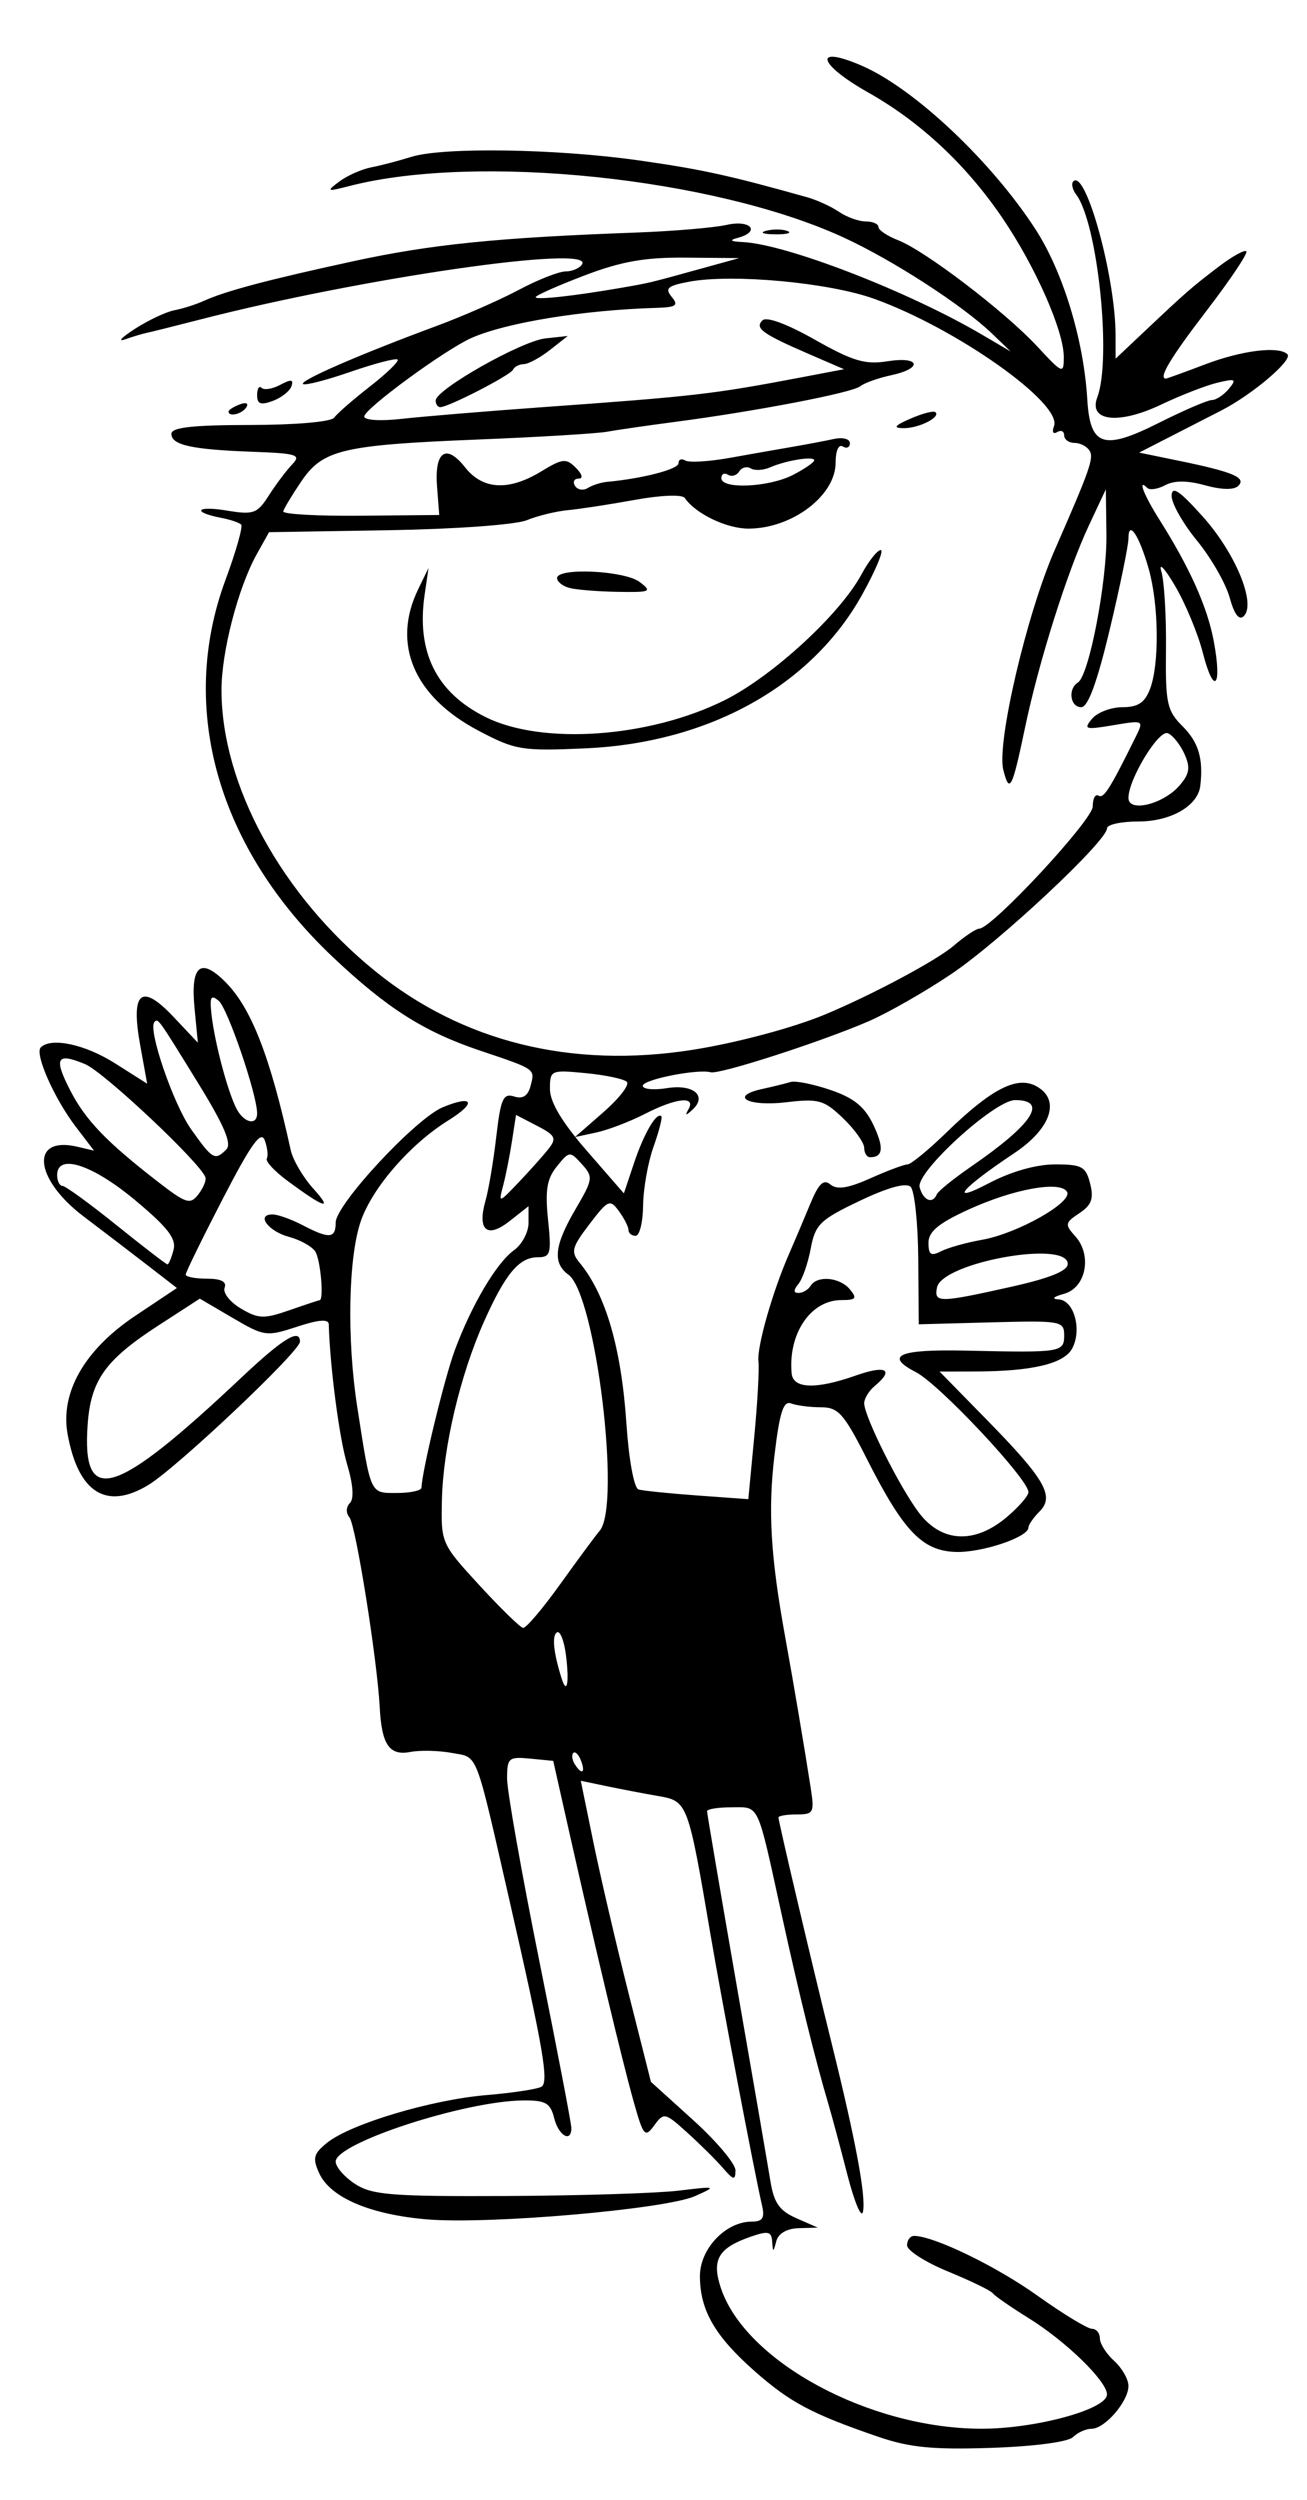 <?xml version="1.0" encoding="UTF-8" standalone="no"?>
<svg
   xmlns:dc="http://purl.org/dc/elements/1.1/"
   xmlns:cc="http://creativecommons.org/ns#"
   xmlns:rdf="http://www.w3.org/1999/02/22-rdf-syntax-ns#"
   xmlns:svg="http://www.w3.org/2000/svg"
   xmlns="http://www.w3.org/2000/svg"
   xmlns:sodipodi="http://sodipodi.sourceforge.net/DTD/sodipodi-0.dtd"
   xmlns:inkscape="http://www.inkscape.org/namespaces/inkscape"
   version="1.1"
   id="svg10626"
   width="183"
   height="350"
   viewBox="0 0 183 350"
   sodipodi:docname="mm53.svg"
   inkscape:version="1.0.2-2 (e86c870879, 2021-01-15)">
  <defs
     id="defs10630" />
  <sodipodi:namedview
     pagecolor="#ffffff"
     bordercolor="#666666"
     borderopacity="1"
     objecttolerance="10"
     gridtolerance="10"
     guidetolerance="10"
     inkscape:pageopacity="0"
     inkscape:pageshadow="2"
     inkscape:window-width="1368"
     inkscape:window-height="850"
     id="namedview10628"
     showgrid="false"
     inkscape:zoom="1.8285714"
     inkscape:cx="91.5"
     inkscape:cy="175"
     inkscape:window-x="-6"
     inkscape:window-y="-6"
     inkscape:window-maximized="1"
     inkscape:current-layer="g10634" />
  <g
     inkscape:groupmode="layer"
     inkscape:label="Image"
     id="g10634">
    <path
       style="fill:#000000"
       d="m 123,341.131 c -9.309,-3.194 -12.344,-4.801 -17.295,-9.159 C 100.095,327.033 98,323.404 98,318.622 98,314.8 101.611,311 105.243,311 c 1.534,0 1.858,-0.501 1.454,-2.25 -1.059,-4.588 -5.621,-28.559 -7.184,-37.75 -3.191,-18.763 -3.229,-18.863 -7.356,-19.577 -2.011,-0.348 -5.273,-0.972 -7.248,-1.386 l -3.591,-0.753 1.774,8.65 c 0.976,4.758 3.186,14.241 4.911,21.075 l 3.137,12.425 5.93,5.367 c 3.262,2.952 5.92,6.116 5.908,7.033 -0.019,1.43 -0.267,1.382 -1.75,-0.334 -0.95,-1.1 -3.191,-3.322 -4.979,-4.939 -3.149,-2.846 -3.296,-2.878 -4.655,-1.02 -1.299,1.777 -1.517,1.513 -2.934,-3.561 -1.613,-5.778 -5.195,-20.774 -8.952,-37.48 l -2.249,-10 -3.229,-0.313 C 71.214,245.894 71,246.08 71,248.989 c 0,1.714 2.025,13.169 4.5,25.457 2.475,12.288 4.5,22.839 4.5,23.448 0,2.121 -1.788,1.088 -2.411,-1.394 -0.531,-2.117 -1.199,-2.495 -4.358,-2.464 C 65.058,294.114 47,300.005 47,302.593 c 0,0.748 1.223,2.159 2.718,3.134 2.368,1.545 5.103,1.762 21.25,1.686 C 81.161,307.365 91.975,307.029 95,306.666 c 5.357,-0.642 5.417,-0.623 2.318,0.76 -4.13,1.843 -28.82,3.989 -37.511,3.261 -7.98,-0.669 -13.563,-3.056 -15.115,-6.463 -0.959,-2.104 -0.8,-2.719 1.1,-4.257 3.258,-2.638 14.595,-6.032 22.31,-6.679 3.699,-0.31 7.174,-0.84 7.721,-1.179 1.044,-0.645 0.236,-5.37 -4.385,-25.61 -4.99,-21.86 -4.43,-20.408 -8.138,-21.104 -1.83,-0.343 -4.462,-0.407 -5.849,-0.142 -2.933,0.561 -4.015,-1.019 -4.284,-6.254 -0.339,-6.601 -3.351,-25.5 -4.235,-26.574 -0.517,-0.627 -0.49,-1.468 0.063,-2.021 0.596,-0.596 0.449,-2.607 -0.397,-5.426 -1.086,-3.619 -2.4,-13.649 -2.567,-19.592 -0.021,-0.768 -1.401,-0.662 -4.448,0.341 -4.264,1.404 -4.575,1.361 -9.012,-1.239 l -4.596,-2.693 -5.738,3.717 c -7.5,4.858 -9.52,7.68 -9.965,13.918 -0.824,11.557 3.749,10.165 21.478,-6.54 C 39.618,187.362 42,185.898 42,187.819 c 0,1.361 -17.23,17.642 -21.235,20.066 -5.879,3.557 -9.799,1.092 -11.296,-7.102 -1.067,-5.841 2.36,-11.835 9.489,-16.596 l 5.812,-3.881 -4.135,-3.197 c -2.274,-1.758 -6.28,-4.819 -8.903,-6.801 -6.985,-5.279 -7.544,-11.344 -0.901,-9.779 l 2.331,0.549 -2.55,-3.343 C 7.585,153.767 4.822,147.511 5.706,146.627 7.158,145.175 11.912,146.193 16.107,148.853 l 4.499,2.853 -0.975,-5.381 c -1.361,-7.509 0.129,-8.782 4.658,-3.98 l 3.414,3.62 -0.466,-4.853 c -0.572,-5.948 0.83,-7.137 4.31,-3.657 3.642,3.642 6.294,10.46 9.157,23.544 0.301,1.375 1.728,3.807 3.172,5.405 2.825,3.126 1.575,2.742 -3.644,-1.117 -1.798,-1.33 -3.092,-2.726 -2.875,-3.102 0.216,-0.377 0.088,-1.525 -0.285,-2.552 -0.52,-1.431 -1.893,0.481 -5.875,8.178 C 28.338,173.335 26,178.113 26,178.428 26,178.742 27.336,179 28.969,179 c 1.992,0 2.808,0.419 2.48,1.273 -0.269,0.7 0.758,2.009 2.281,2.908 2.448,1.445 3.235,1.473 6.77,0.242 2.2,-0.766 4.112,-1.4 4.25,-1.408 0.627,-0.038 0.131,-5.654 -0.601,-6.807 -0.451,-0.711 -2.102,-1.635 -3.67,-2.055 -2.938,-0.786 -4.682,-3.158 -2.313,-3.147 0.733,0.003 2.622,0.678 4.198,1.5 C 46.11,173.46 47,173.39 47,171.145 c 0,-2.522 11.188,-14.566 14.996,-16.143 4.279,-1.773 4.779,-0.646 0.807,1.821 -5.334,3.313 -10.602,9.351 -12.26,14.053 -1.774,5.032 -2.002,16.575 -0.516,26.124 1.924,12.362 1.757,12 5.553,12 1.881,0 3.428,-0.338 3.438,-0.75 0.053,-2.278 3.193,-15.256 4.64,-19.177 2.338,-6.334 5.858,-12.295 8.294,-14.044 C 73.078,174.22 74,172.5 74,171.207 v -2.352 l -2.673,2.102 c -3.148,2.476 -4.537,1.259 -3.337,-2.925 0.426,-1.485 1.098,-5.49 1.494,-8.901 0.618,-5.321 0.972,-6.121 2.494,-5.638 1.221,0.387 1.939,-0.069 2.304,-1.464 0.635,-2.427 0.815,-2.301 -7.111,-4.971 -7.819,-2.634 -12.97,-5.906 -20.522,-13.035 C 30.491,118.77 24.903,99.167 31.58,81.155 33.053,77.179 34.037,73.703 33.765,73.432 33.493,73.16 32.249,72.741 31,72.5 c -4.171,-0.803 -3.561,-1.739 0.677,-1.039 3.837,0.634 4.325,0.459 5.987,-2.136 C 38.66,67.772 40.126,65.825 40.922,65 c 1.282,-1.328 0.651,-1.529 -5.487,-1.754 -8.618,-0.316 -11.435,-0.936 -11.434,-2.515 7.62e-4,-0.9 2.972,-1.233 11.042,-1.24 6.344,-0.005 11.342,-0.441 11.749,-1.026 0.39,-0.559 2.641,-2.522 5.004,-4.362 2.363,-1.84 4.107,-3.534 3.875,-3.766 -0.232,-0.232 -3.207,0.543 -6.612,1.721 -3.405,1.178 -6.391,1.942 -6.637,1.697 -0.481,-0.481 8.052,-4.187 18.697,-8.121 3.64,-1.345 8.812,-3.614 11.492,-5.04 C 75.291,39.167 78.249,38 79.183,38 80.117,38 81.16,37.55 81.5,37 83.233,34.196 50.613,38.911 28,44.734 c -3.575,0.921 -6.95,1.763 -7.5,1.873 -0.55,0.11 -1.9,0.516 -3,0.902 -1.1,0.387 -0.459,-0.286 1.424,-1.494 1.883,-1.208 4.358,-2.372 5.5,-2.586 C 25.566,43.216 27.4,42.634 28.5,42.135 31.599,40.73 37.515,39.161 49.568,36.547 60.366,34.206 69.664,33.265 89,32.557 c 5.225,-0.191 10.963,-0.676 12.75,-1.077 3.396,-0.762 4.812,0.966 1.5,1.831 -1.195,0.312 -0.963,0.494 0.732,0.573 6.096,0.285 23.2,6.902 33.518,12.967 l 4,2.351 -2.553,-2.459 C 134.782,42.732 124.96,36.377 118,33.191 99.866,24.889 66.814,21.456 49,26.023 c -3.249,0.833 -3.357,0.79 -1.5,-0.606 1.1,-0.827 3.125,-1.724 4.5,-1.995 1.375,-0.27 3.882,-0.926 5.571,-1.457 4.451,-1.399 20.366,-1.152 31.929,0.497 8.784,1.252 12.57,2.081 23.5,5.147 1.375,0.386 3.388,1.306 4.473,2.046 C 118.557,30.395 120.245,31 121.223,31 122.2,31 123,31.351 123,31.781 c 0,0.429 1.238,1.261 2.75,1.847 3.781,1.466 14.958,9.996 19.473,14.861 3.569,3.846 3.723,3.908 3.726,1.511 0.004,-3.683 -3.959,-12.661 -8.607,-19.501 -5.045,-7.423 -11.458,-13.418 -18.761,-17.54 -7.139,-4.029 -7.776,-6.742 -0.879,-3.743 7.322,3.183 18.146,13.389 24.3,22.909 3.845,5.948 6.736,15.45 7.234,23.773 0.395,6.595 2.245,7.206 10.008,3.305 C 165.751,57.442 169.1,56 169.687,56 c 0.587,0 1.651,-0.703 2.365,-1.563 1.142,-1.376 0.947,-1.478 -1.628,-0.853 -1.609,0.39 -5.129,1.76 -7.824,3.045 -5.962,2.842 -10.239,2.361 -8.964,-1.007 2.04,-5.391 0.058,-24.4 -2.959,-28.395 -0.529,-0.701 -0.706,-1.53 -0.394,-1.843 1.739,-1.739 5.898,13.372 5.911,21.472 l 0.005,3.355 4.086,-3.855 c 5.885,-5.552 6.518,-6.104 10.327,-9.01 1.892,-1.443 3.646,-2.419 3.897,-2.168 0.251,0.251 -2.236,3.969 -5.527,8.261 -5.108,6.662 -6.848,9.563 -5.734,9.561 0.138,-2.78e-4 2.617,-0.9 5.511,-2 5.149,-1.957 10.317,-2.589 11.5,-1.405 0.795,0.795 -4.9,5.636 -9.261,7.872 -1.925,0.987 -5.3,2.716 -7.5,3.843 l -4,2.049 5.575,1.146 c 7.576,1.558 9.465,2.355 8.312,3.508 -0.596,0.596 -2.32,0.568 -4.653,-0.076 -2.495,-0.689 -4.32,-0.694 -5.588,-0.015 -1.036,0.554 -2.167,0.724 -2.515,0.376 -1.403,-1.403 -0.493,0.962 1.722,4.472 4.261,6.753 6.706,12.223 7.597,16.994 1.203,6.441 0.027,7.711 -1.525,1.647 C 167.734,88.71 165.975,84.475 164.517,82 c -1.458,-2.475 -2.318,-3.375 -1.91,-2 0.408,1.375 0.7,6.269 0.648,10.876 -0.084,7.592 0.133,8.603 2.326,10.795 2.237,2.237 2.923,4.541 2.481,8.328 -0.328,2.813 -4.122,5 -8.673,5 -2.414,0 -4.389,0.43 -4.389,0.956 0,1.777 -14.933,15.76 -21.74,20.356 -3.718,2.51 -9.01,5.53 -11.76,6.71 -6.746,2.895 -20.764,7.413 -21.985,7.085 C 97.645,149.606 90,151.125 90,151.998 c 0,0.482 1.518,0.63 3.373,0.329 3.701,-0.601 5.695,1.07 3.593,3.01 -0.965,0.891 -1.095,0.871 -0.554,-0.087 1.052,-1.863 -1.779,-1.544 -6.132,0.692 -2.079,1.068 -5.131,2.234 -6.781,2.59 l -3,0.648 4,-3.497 c 2.2,-1.923 3.672,-3.829 3.272,-4.235 -0.4,-0.406 -2.988,-0.955 -5.75,-1.22 C 77.111,149.756 77,149.805 77,152.452 c 0,1.827 1.682,4.64 5.176,8.657 l 5.176,5.95 1.432,-4.279 c 1.378,-4.119 3.163,-7.167 3.815,-6.515 0.172,0.172 -0.323,2.095 -1.099,4.274 -0.776,2.179 -1.431,5.874 -1.455,8.212 C 90.02,171.088 89.55,173 89,173 c -0.55,0 -1,-0.364 -1,-0.809 0,-0.445 -0.603,-1.634 -1.341,-2.642 -1.256,-1.718 -1.517,-1.603 -4.135,1.831 -2.475,3.245 -2.631,3.862 -1.366,5.392 3.659,4.427 5.841,11.937 6.555,22.569 0.34,5.049 1.065,8.98 1.691,9.167 0.603,0.179 4.308,0.558 8.233,0.842 l 7.137,0.516 0.828,-8.682 c 0.455,-4.775 0.722,-9.551 0.592,-10.613 -0.243,-1.992 1.982,-9.793 4.298,-15.069 0.724,-1.65 2.035,-4.743 2.912,-6.872 1.217,-2.954 1.899,-3.621 2.874,-2.811 0.923,0.766 2.482,0.522 5.609,-0.878 2.382,-1.066 4.714,-1.939 5.183,-1.939 0.469,0 2.958,-2.046 5.53,-4.547 6.194,-6.019 9.77,-7.86 12.468,-6.417 3.474,1.859 2.146,5.925 -3.069,9.399 -7.414,4.938 -9.346,7.241 -3.508,4.181 3.101,-1.626 6.598,-2.617 9.231,-2.617 3.767,0 4.314,0.299 4.914,2.69 0.529,2.109 0.203,3.004 -1.509,4.14 -2.018,1.34 -2.062,1.585 -0.581,3.221 2.398,2.65 1.523,7.212 -1.547,8.059 -1.534,0.423 -1.831,0.728 -0.769,0.79 2.155,0.124 3.293,4.253 1.892,6.87 -1.148,2.145 -5.609,3.201 -13.596,3.219 l -4.973,0.011 6.611,6.75 c 8.167,8.339 9.526,10.703 7.383,12.845 -0.851,0.851 -1.548,1.856 -1.548,2.232 0,1.366 -6.59,3.567 -10.252,3.424 -4.646,-0.181 -7.262,-2.932 -12.363,-13.002 -3.229,-6.375 -4.007,-7.25 -6.447,-7.25 -1.526,0 -3.403,-0.241 -4.172,-0.536 -1.08,-0.415 -1.61,1.247 -2.332,7.315 -0.919,7.728 -0.537,14.125 1.522,25.471 1.151,6.34 2.651,15.212 3.551,21 0.545,3.504 0.416,3.75 -1.962,3.75 -1.4,0 -2.545,0.189 -2.545,0.42 0,0.587 4.611,20.172 7.435,31.58 3.379,13.649 4.826,21.408 4.4,23.594 -0.204,1.049 -1.181,-1.244 -2.171,-5.094 -0.99,-3.85 -2.199,-8.35 -2.688,-10 -1.843,-6.223 -4.099,-15.375 -6.533,-26.5 -3.479,-15.905 -3.056,-15 -7.012,-15 C 100.545,253 99,253.247 99,253.549 c 0,0.302 1.856,11.214 4.123,24.25 2.268,13.036 4.405,25.434 4.75,27.552 0.493,3.03 1.266,4.132 3.627,5.169 l 3,1.318 -2.677,0.081 c -1.662,0.05 -2.85,0.744 -3.134,1.831 -0.415,1.589 -0.468,1.593 -0.573,0.052 -0.098,-1.438 -0.566,-1.541 -3.058,-0.672 -4.481,1.562 -5.434,3.2 -4.141,7.118 3.408,10.325 20.787,19.727 36.497,19.745 7.581,0.008 17.568,-2.714 17.579,-4.792 0.01,-1.854 -5.717,-7.432 -10.993,-10.706 -2.475,-1.536 -4.725,-3.098 -5,-3.47 -0.275,-0.372 -3.087,-1.738 -6.25,-3.035 -3.163,-1.297 -5.75,-2.95 -5.75,-3.674 0,-0.724 0.445,-1.316 0.989,-1.316 2.743,0 11.463,4.222 17.251,8.352 3.582,2.556 7.019,4.648 7.637,4.648 0.618,0 1.123,0.605 1.123,1.345 0,0.74 0.9,2.159 2,3.155 1.1,0.995 2,2.571 2,3.502 0,2.167 -3.301,5.998 -5.167,5.998 -0.788,0 -1.956,0.523 -2.595,1.162 -0.681,0.681 -5.424,1.306 -11.45,1.509 -8.142,0.274 -11.435,-0.047 -15.788,-1.541 z M 81.345,246.457 c -0.326,-0.849 -0.807,-1.329 -1.069,-1.067 -0.262,0.262 -0.18,0.957 0.183,1.543 0.986,1.595 1.562,1.286 0.886,-0.477 z m -2.095,-14.699 c -0.257,-2.058 -0.825,-3.52 -1.264,-3.249 -0.728,0.45 -0.5,2.771 0.627,6.384 0.766,2.456 1.118,0.724 0.637,-3.135 z M 78.451,221.75 c 2.461,-3.438 4.941,-6.794 5.511,-7.458 3.042,-3.541 -0.558,-33.061 -4.372,-35.85 -2.249,-1.644 -1.982,-4.098 0.996,-9.18 2.451,-4.183 2.497,-4.512 0.879,-6.3 -1.668,-1.843 -1.748,-1.836 -3.49,0.315 -1.399,1.727 -1.666,3.334 -1.24,7.462 C 77.228,175.502 77.092,176 75.295,176 c -2.607,0 -4.53,2.3 -7.522,9 -3.337,7.471 -5.731,17.603 -5.898,24.958 -0.137,6.052 -0.097,6.144 5.243,11.957 2.96,3.222 5.714,5.909 6.12,5.971 0.406,0.062 2.752,-2.7 5.212,-6.137 z m 62.472,-9.339 c 1.692,-1.424 3.077,-3.011 3.077,-3.527 0,-1.805 -12.467,-15.097 -15.75,-16.793 -4.501,-2.325 -2.401,-3.231 7,-3.02 13.388,0.301 13.75,0.245 13.75,-2.152 0,-1.988 -0.449,-2.067 -10.18,-1.806 l -10.18,0.273 -0.07,-9.143 c -0.038,-5.029 -0.52,-9.574 -1.07,-10.101 -0.644,-0.617 -3.187,0.085 -7.143,1.97 -5.541,2.642 -6.211,3.294 -6.839,6.657 -0.383,2.051 -1.162,4.291 -1.73,4.978 -0.714,0.864 -0.705,1.25 0.03,1.25 0.585,0 1.342,-0.45 1.681,-1 0.923,-1.494 4.084,-1.207 5.5,0.5 1.049,1.264 0.859,1.5 -1.203,1.5 -4.277,0 -7.459,4.689 -6.955,10.25 0.197,2.177 3.401,2.281 9.033,0.294 4.179,-1.475 5.365,-0.817 2.626,1.456 -0.825,0.685 -1.5,1.781 -1.5,2.435 0,1.844 4.921,11.693 7.652,15.315 3.158,4.189 7.783,4.438 12.272,0.661 z M 141.5,180.155 c 5.458,-1.216 8,-2.239 8,-3.219 0,-3.397 -17.632,-0.205 -18.31,3.314 -0.413,2.147 0.277,2.141 10.31,-0.095 z M 24.299,174.966 c 0.411,-1.571 -0.826,-3.164 -5.435,-7 C 12.88,162.987 8,161.43 8,164.5 c 0,0.825 0.338,1.506 0.75,1.513 0.412,0.007 3.818,2.482 7.567,5.5 3.749,3.018 6.959,5.487 7.133,5.487 0.174,0 0.556,-0.915 0.848,-2.034 z M 137.5,173.557 c 4.966,-0.877 12.779,-5.296 11.895,-6.728 -0.973,-1.574 -7.487,-0.391 -13.827,2.511 -4.168,1.908 -5.567,3.074 -5.567,4.639 0,1.669 0.353,1.908 1.75,1.187 0.963,-0.497 3.55,-1.221 5.75,-1.61 z M 28.763,164.812 c -0.696,-2.031 -14.238,-14.766 -16.853,-15.849 -3.989,-1.653 -4.422,-0.881 -2.071,3.69 2.122,4.126 5.027,7.159 12.161,12.696 4.053,3.146 4.626,3.331 5.763,1.862 0.695,-0.897 1.145,-1.976 1,-2.399 z m 48.057,-4.007 c 1.15,-1.464 0.941,-1.877 -1.624,-3.204 l -2.944,-1.523 -0.574,3.71 C 71.363,161.83 70.806,164.625 70.441,166 c -0.652,2.46 -0.617,2.451 2.198,-0.507 1.574,-1.654 3.455,-3.763 4.182,-4.688 z m 54.346,6.386 C 131.35,166.747 133.525,164.99 136,163.286 144.58,157.381 146.813,154 142.133,154 c -2.864,0 -13.923,10.087 -13.371,12.196 0.487,1.864 1.82,2.416 2.405,0.996 z m -99.474,-6.285 c 0.791,-0.791 -0.297,-3.349 -3.932,-9.25 -5.681,-9.221 -5.623,-9.14 -6.143,-8.574 -0.934,1.018 2.648,11.473 5.136,14.991 3.008,4.254 3.332,4.439 4.939,2.832 z M 36,155.858 c 0,-2.634 -4.124,-14.716 -5.378,-15.757 -1.11,-0.922 -1.295,-0.55 -0.997,2.008 0.465,3.995 2.303,10.87 3.513,13.141 C 34.186,157.217 36,157.603 36,155.858 Z m 61,-8.899 c 6.138,-0.969 14.046,-3.079 18.5,-4.936 6.643,-2.77 15.627,-7.569 18.022,-9.627 C 135.056,131.078 136.669,130 137.107,130 138.874,130 153,114.794 153,112.893 c 0,-1.106 0.362,-1.787 0.806,-1.513 0.73,0.451 1.587,-0.903 5.212,-8.233 1.153,-2.333 1.126,-2.347 -3.154,-1.624 -3.914,0.661 -4.192,0.578 -2.968,-0.897 C 153.638,99.732 155.551,99 157.147,99 c 2.195,0 3.14,-0.625 3.878,-2.565 1.325,-3.484 1.229,-11.81 -0.193,-16.819 C 159.503,74.938 158,72.687 158,75.376 c 0,0.977 -1.173,6.692 -2.607,12.7 -1.772,7.424 -3.053,10.924 -4,10.924 -1.556,0 -1.906,-2.565 -0.471,-3.452 1.556,-0.962 4.082,-14.081 3.994,-20.745 L 154.834,68.5 l -2.347,5 c -3.059,6.517 -7.032,19.093 -8.985,28.444 -1.779,8.514 -2.163,9.253 -3.025,5.821 -0.943,-3.757 3.288,-21.838 7.198,-30.764 4.954,-11.309 5.509,-12.893 4.879,-13.913 C 152.184,62.489 151.234,62 150.441,62 149.648,62 149,61.523 149,60.941 c 0,-0.582 -0.445,-0.784 -0.989,-0.448 -0.55,0.34 -0.744,-0.028 -0.436,-0.83 1.215,-3.166 -13.61,-13.669 -25.168,-17.83 -6.334,-2.28 -19.869,-3.531 -25.922,-2.396 -3.018,0.566 -3.43,0.925 -2.436,2.122 0.999,1.204 0.641,1.457 -2.177,1.54 C 81.656,43.401 70.871,45.159 66,47.317 c -3.691,1.635 -15,9.922 -15,10.991 0,0.522 2.281,0.664 5.25,0.327 2.888,-0.327 11.775,-1.064 19.75,-1.637 21.395,-1.536 23.758,-1.809 36.339,-4.2 l 5.839,-1.11 -4.842,-2.094 c -6.597,-2.854 -7.69,-3.641 -6.586,-4.745 0.566,-0.566 3.41,0.481 7.337,2.7 5.317,3.005 7.053,3.523 10.162,3.026 4.596,-0.734 5.036,0.99 0.5,1.96 -1.788,0.382 -3.725,1.075 -4.305,1.54 -1.139,0.912 -14.628,3.505 -25.945,4.987 -3.85,0.504 -8.125,1.124 -9.5,1.376 -1.375,0.253 -9.475,0.742 -18,1.087 -19.112,0.773 -21.801,1.412 -24.838,5.899 -1.286,1.9 -2.411,3.773 -2.5,4.163 C 39.573,71.979 44.45,72.252 50.5,72.195 l 11,-0.103 -0.307,-3.952 c -0.384,-4.948 1.268,-6.096 3.92,-2.724 2.483,3.157 6.122,3.348 10.691,0.562 2.954,-1.801 3.464,-1.853 4.821,-0.496 C 81.525,66.382 81.683,67 81.012,67 c -0.622,0 -0.848,0.457 -0.502,1.016 0.345,0.559 1.152,0.693 1.791,0.297 0.64,-0.395 1.846,-0.782 2.681,-0.858 C 89.955,66.999 95,65.689 95,64.853 c 0,-0.534 0.424,-0.709 0.942,-0.389 0.518,0.32 3.33,0.154 6.25,-0.37 2.92,-0.523 6.883,-1.221 8.808,-1.551 1.925,-0.33 4.513,-0.82 5.75,-1.09 1.245,-0.272 2.25,-0.009 2.25,0.587 0,0.593 -0.45,0.8 -1,0.46 -0.578,-0.357 -1,0.598 -1,2.267 C 117,69.387 110.898,74 104.788,74 c -3.066,0 -7.398,-2.084 -8.903,-4.282 -0.358,-0.523 -3.282,-0.414 -7,0.26 C 85.373,70.615 81.15,71.263 79.5,71.418 c -1.65,0.155 -4.238,0.789 -5.752,1.408 -1.548,0.634 -10.038,1.246 -19.415,1.4 L 37.67,74.5 35.961,77.561 C 33.335,82.264 30.999,91.278 31.012,96.654 31.044,109.973 39.461,125.346 52.524,135.944 64.749,145.863 80.006,149.641 97,146.959 Z M 67.007,102.292 C 57.963,97.535 54.819,90.18 58.546,82.5 l 1.456,-3 -0.546,3.75 C 58.282,91.304 61.101,96.958 68,100.388 c 7.927,3.941 22.894,2.886 33.437,-2.356 6.695,-3.329 16.172,-12.034 19.177,-17.614 C 121.627,78.538 122.844,77 123.319,77 c 0.475,0 -0.698,2.812 -2.607,6.25 C 113.626,96.007 99.252,103.994 82,104.76 c -8.952,0.397 -9.817,0.255 -14.993,-2.467 z M 79.75,82.311 C 78.787,82.059 78,81.436 78,80.927 c 0,-1.505 9.438,-1.063 11.559,0.542 1.787,1.352 1.544,1.462 -3.059,1.384 -2.75,-0.046 -5.787,-0.29 -6.75,-0.542 z M 127.5,58.597 c 1.65,-0.722 3.212,-1.127 3.471,-0.901 0.795,0.696 -2.352,2.275 -4.471,2.243 -1.516,-0.023 -1.274,-0.347 1,-1.343 z M 61,56.072 c 0,-1.538 12.011,-8.338 15.37,-8.701 L 79.5,47.033 77,48.994 c -1.375,1.079 -3.025,1.971 -3.667,1.983 -0.642,0.012 -1.317,0.36 -1.5,0.772 C 71.491,52.519 62.792,57 61.64,57 61.288,57 61,56.583 61,56.072 Z m 104.204,53.831 c 1.362,-1.608 1.486,-2.491 0.615,-4.402 -0.599,-1.315 -1.64,-2.602 -2.314,-2.861 -1.287,-0.494 -5.505,6.451 -5.505,9.063 0,2.101 4.946,0.866 7.204,-1.8 z M 111.05,66.474 C 112.672,65.635 114,64.72 114,64.44 c 0,-0.631 -3.912,-0.004 -6.202,0.995 -0.936,0.408 -2.143,0.47 -2.681,0.137 C 104.579,65.24 103.851,65.432 103.5,66 c -0.351,0.568 -1.057,0.774 -1.569,0.457 C 101.419,66.141 101,66.359 101,66.941 c 0,1.586 6.68,1.276 10.05,-0.467 z M 87,40.287 c 4.028,-0.7 3.754,-0.634 11,-2.636 l 5.5,-1.519 -7.479,-0.066 c -5.748,-0.051 -9.046,0.533 -14.25,2.522 C 78.047,40.011 75,41.366 75,41.599 c 0,0.425 5.415,-0.167 12,-1.312 z m 34,120.4 c 0,-0.722 -1.33,-2.587 -2.956,-4.145 -2.68,-2.568 -3.423,-2.776 -7.972,-2.237 -5.362,0.635 -8.023,-0.836 -3.363,-1.859 1.535,-0.337 3.335,-0.779 4,-0.982 0.665,-0.203 3.177,0.301 5.582,1.12 3.266,1.113 4.778,2.34 5.976,4.851 C 123.795,160.638 123.666,162 121.833,162 121.375,162 121,161.409 121,160.687 Z m 51.168,-77.042 c -0.546,-1.977 -2.607,-5.565 -4.58,-7.973 -1.973,-2.408 -3.567,-5.232 -3.543,-6.275 0.034,-1.434 1.098,-0.722 4.361,2.918 4.573,5.101 7.497,12.182 5.751,13.928 -0.663,0.663 -1.33,-0.209 -1.989,-2.598 z M 32,57.607 c 0,-0.216 0.698,-0.661 1.552,-0.989 0.89,-0.341 1.291,-0.174 0.941,0.393 C 33.906,57.962 32,58.417 32,57.607 Z m 4,-2.306 c 0,-0.899 0.284,-1.35 0.631,-1.003 0.347,0.347 1.524,0.154 2.616,-0.43 1.507,-0.806 1.884,-0.761 1.567,0.19 -0.229,0.688 -1.407,1.618 -2.616,2.065 C 36.499,56.751 36,56.565 36,55.301 Z m 71.269,-22.994 c 0.973,-0.254 2.323,-0.237 3,0.037 0.677,0.274 -0.119,0.481 -1.769,0.461 -1.65,-0.02 -2.204,-0.244 -1.231,-0.498 z"
       id="path11199" />
  </g>
</svg>
